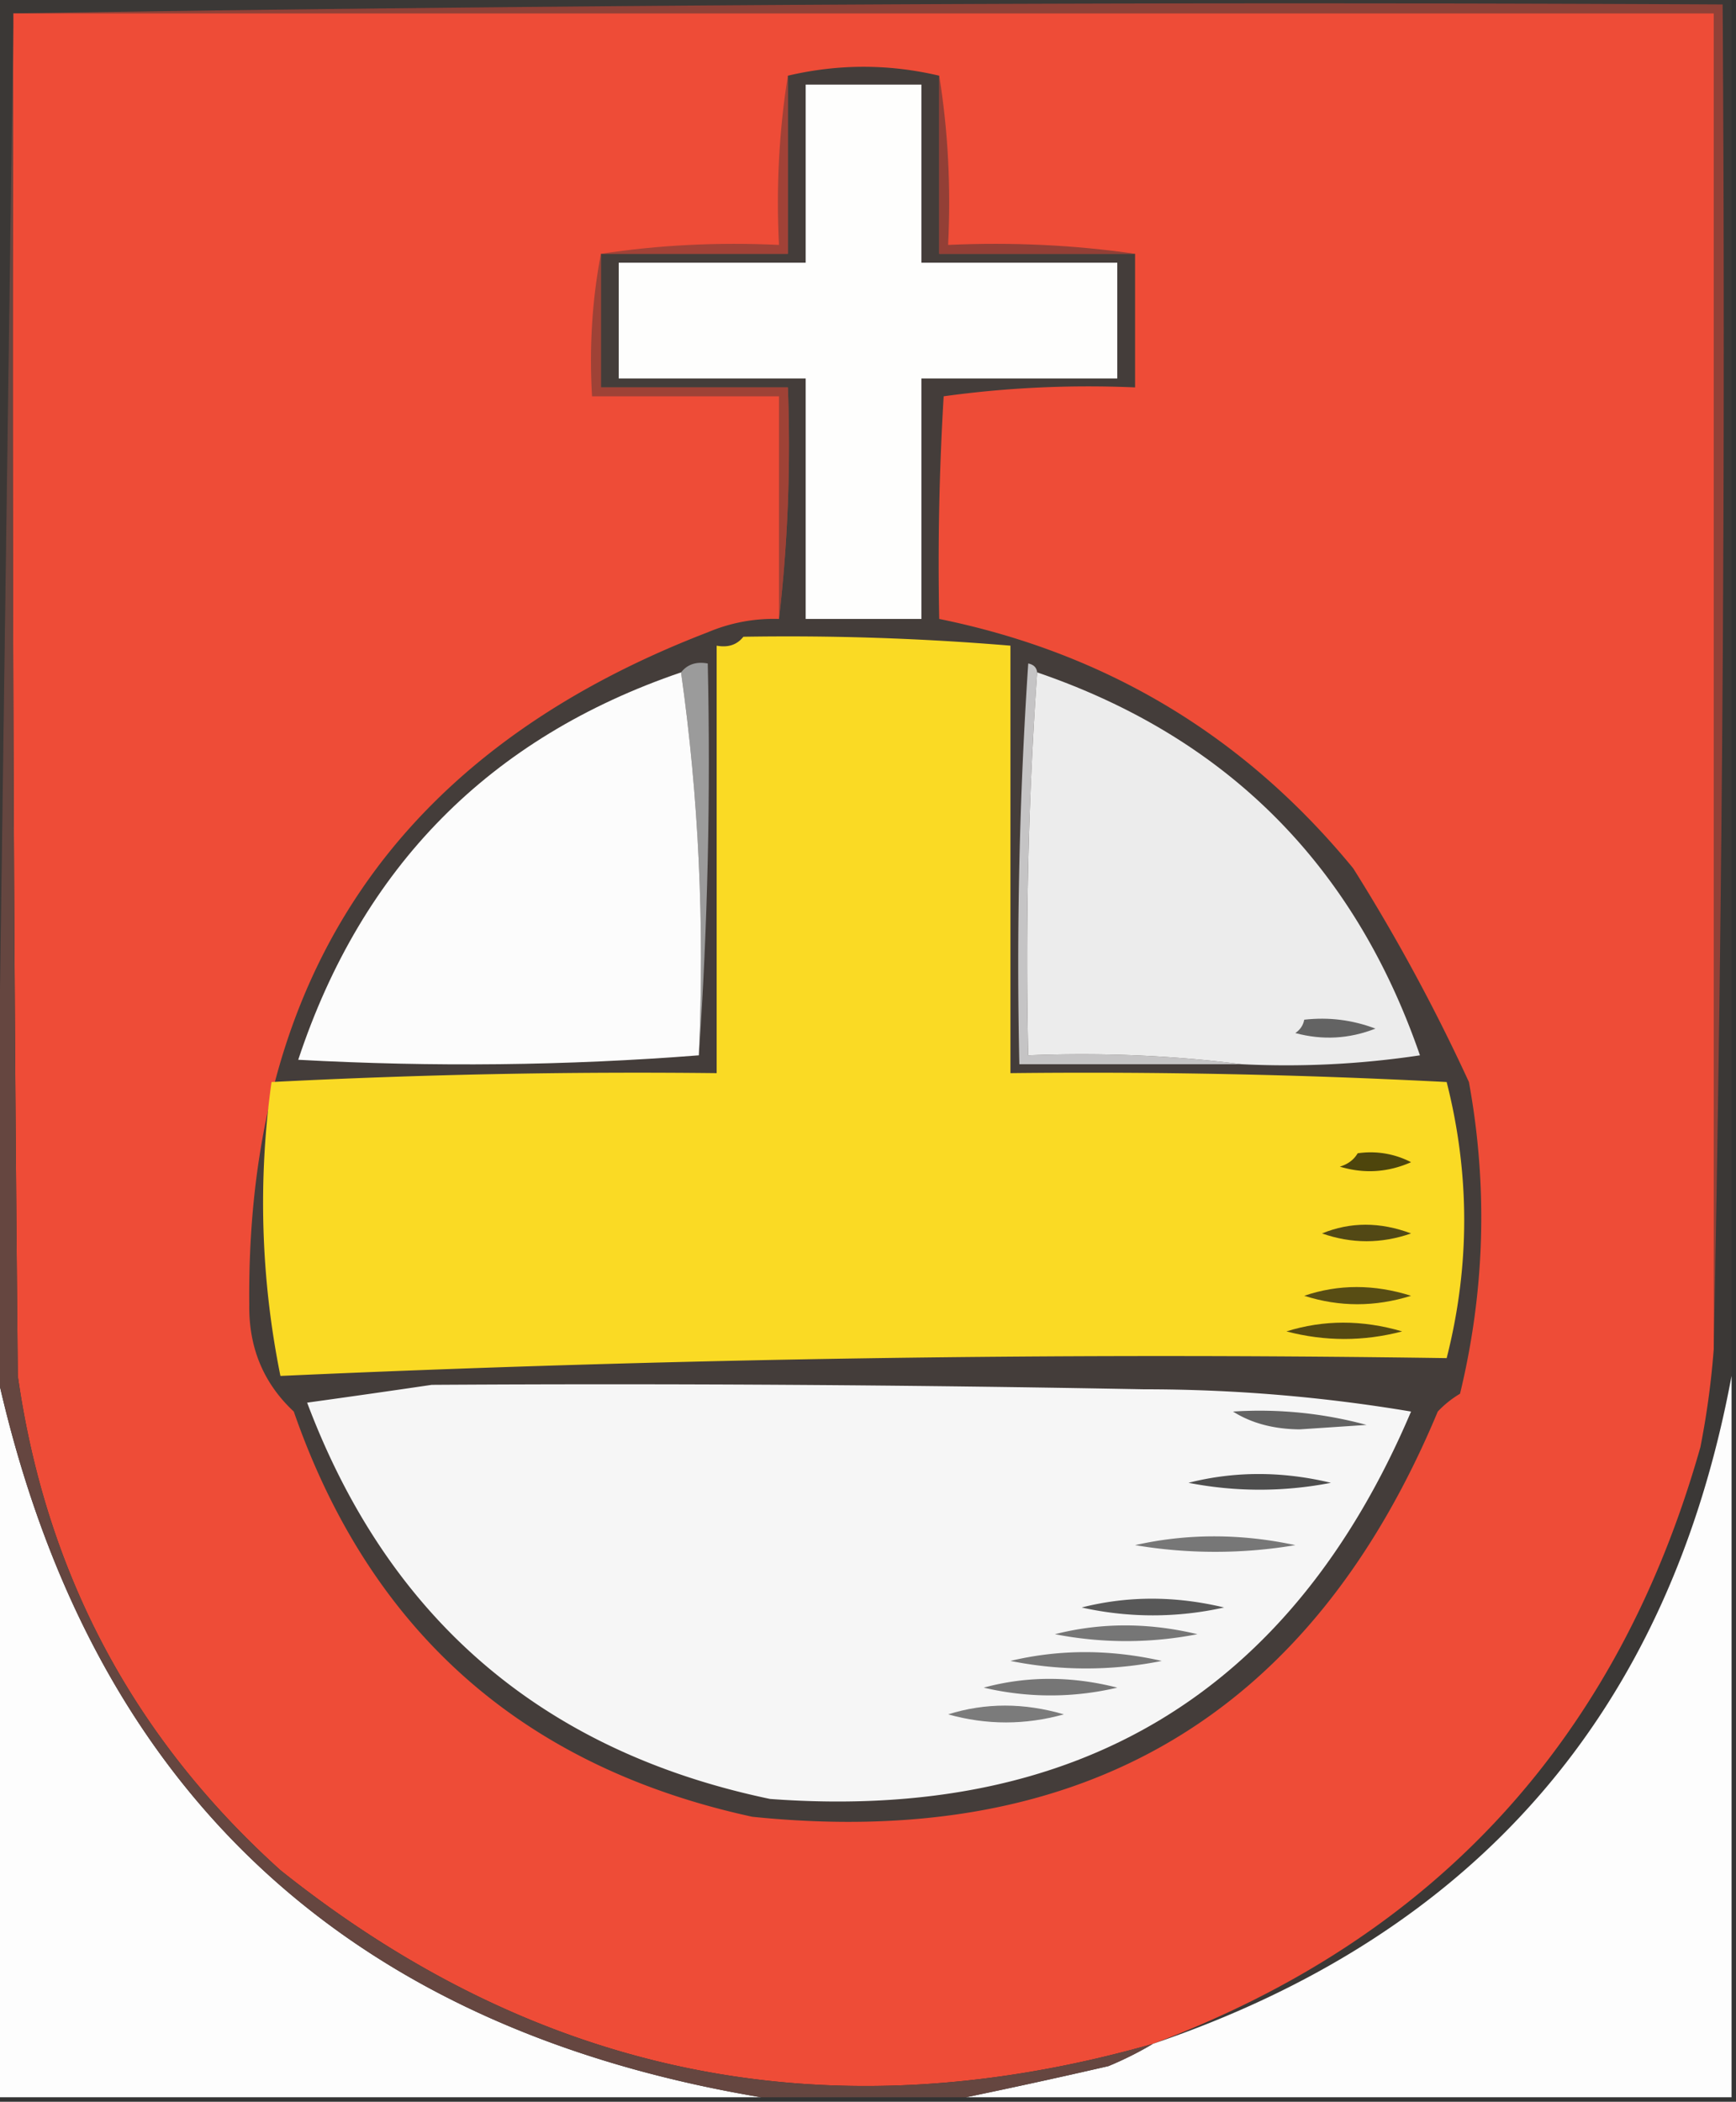 <svg xmlns="http://www.w3.org/2000/svg" width="195" height="236" style="shape-rendering:geometricPrecision;text-rendering:geometricPrecision;image-rendering:optimizeQuality;fill-rule:evenodd;clip-rule:evenodd"><rect width="100%" height="100%" fill="#333333" stroke="none"/><path style="opacity:1" fill="#3b3836" d="M-.5-.5h195v155c-7.007 37.669-28.674 62.669-65 75 31.716-11.888 52.216-34.222 61.5-67a93.497 93.497 0 0 0 1.5-11 5701.243 5701.243 0 0 0 1-151c-64.169-.332-128.169 0-192 1l-2 146V-.5z"/><path style="opacity:1" fill="#914137" d="M1.5 1.5c63.831-1 127.831-1.332 192-1a5701.243 5701.243 0 0 1-1 151V1.5H1.5z"/><path style="opacity:1" fill="#ee4c37" d="M1.5 1.5h191v150a93.497 93.497 0 0 1-1.5 11c-9.284 32.778-29.784 55.112-61.5 67-36.167 10.293-68.834 3.793-98-19.5C14.974 195.119 5.141 176.619 2 154.5c-.5-50.999-.667-101.999-.5-153z"/><path style="opacity:1" fill="#a14237" d="M88.5 8.5v20h-21c6.479-.99 13.146-1.324 20-1-.323-6.522.01-12.855 1-19z"/><path style="opacity:1" fill="#933f36" d="M105.5 8.5c.99 6.145 1.323 12.478 1 19 7.187-.325 14.187.009 21 1h-22v-20z"/><path style="opacity:1" fill="#9f4236" d="M67.5 28.5v15h21c.326 8.85-.007 17.516-1 26v-25h-21c-.321-5.526.012-10.86 1-16z"/><path style="opacity:1" fill="#fdfdfd" d="M-.5 153.5c10.077 46.742 38.744 74.075 86 82h-86v-82zM194.5 154.5v81h-86a736.39 736.39 0 0 0 16-3.5 38.715 38.715 0 0 0 5-2.5c36.326-12.331 57.993-37.331 65-75z"/><path style="opacity:1" fill="#654640" d="M1.5 1.5c-.167 51.001 0 102.001.5 153 3.141 22.119 12.975 40.619 29.5 55.5 29.166 23.293 61.833 29.793 98 19.5a38.715 38.715 0 0 1-5 2.5 736.39 736.39 0 0 1-16 3.5h-23c-47.256-7.925-75.923-35.258-86-82v-6l2-146z"/><path style="opacity:1" fill="#443d3a" d="M105.5 8.5v20h22v15c-7.255-.313-14.421.02-21.5 1a313 313 0 0 0-.5 25c18.818 3.826 34.318 13.16 46.5 28a209.065 209.065 0 0 1 13 24c2.14 11.736 1.806 23.403-1 35a11.38 11.38 0 0 0-2.5 2c-14.254 34.138-39.921 49.305-77 45.5-25.732-5.596-42.898-20.762-51.5-45.5-3.398-3.173-5.065-7.173-5-12-.358-36.997 16.809-62.164 51.5-75.5a18.982 18.982 0 0 1 8-1.5c.993-8.484 1.326-17.15 1-26h-21v-15h21v-20c5.667-1.333 11.333-1.333 17 0z"/><path style="opacity:1" fill="#f6f6f6" d="M48.5 155.5c26.669-.167 53.335 0 80 .5a180.98 180.98 0 0 1 30 2.5c-13.42 31.56-37.42 46.06-72 43.5-25.502-5.339-42.836-20.172-52-44.5 4.817-.667 9.483-1.334 14-2z"/><path style="opacity:1" fill="#767676" d="M110.5 189.5c4.848-1.314 9.848-1.314 15 0a32.598 32.598 0 0 1-15 0zM113.5 186.5c5.513-1.316 11.18-1.316 17 0a43.086 43.086 0 0 1-17 0zM118.5 183.5c5.18-1.315 10.514-1.315 16 0a41.691 41.691 0 0 1-16 0z"/><path style="opacity:1" fill="#585858" d="M121.5 180.5c5.18-1.315 10.514-1.315 16 0a36.631 36.631 0 0 1-16 0z"/><path style="opacity:1" fill="#777" d="M127.5 173.5c5.846-1.317 11.846-1.317 18 0a54.268 54.268 0 0 1-18 0z"/><path style="opacity:1" fill="#4e4e4e" d="M133.5 166.5c5.18-1.315 10.514-1.315 16 0a41.691 41.691 0 0 1-16 0z"/><path style="opacity:1" fill="#636363" d="M138.5 158.5a45.902 45.902 0 0 1 15 1.5l-7.5.5c-2.929-.025-5.429-.691-7.5-2z"/><path style="opacity:1" fill="#c5c4c5" d="M116.5 75.5a462.903 462.903 0 0 0-1 43c8.184-.326 16.184.008 24 1h-25a507.13 507.13 0 0 1 1-45c.607.124.94.457 1 1z"/><path style="opacity:1" fill="#9b9b9b" d="M76.5 75.5c.709-.904 1.709-1.237 3-1 .33 14.843-.004 29.51-1 44 .65-14.706-.017-29.039-2-43z"/><path style="opacity:1" fill="#ececec" d="M116.5 75.5c21.28 7.28 35.613 21.613 43 43-6.634.997-13.3 1.33-20 1-7.816-.992-15.816-1.326-24-1a462.903 462.903 0 0 1 1-43z"/><path style="opacity:1" fill="#636363" d="M146.5 114.5c2.747-.313 5.414.02 8 1-2.946 1.155-5.946 1.321-9 .5.556-.383.889-.883 1-1.5z"/><path style="opacity:1" fill="#fcfcfc" d="M76.5 75.5c1.983 13.961 2.65 28.294 2 43-14.828 1.161-29.828 1.328-45 .5 7.178-21.678 21.511-36.178 43-43.5z"/><path style="opacity:1" fill="#fada24" d="M83.5 71.5a300.84 300.84 0 0 1 30 1v48a774.97 774.97 0 0 1 49 1c2.626 10.341 2.626 20.674 0 31-43.686-.635-87.352.032-131 2a97.806 97.806 0 0 1-1-33 801.479 801.479 0 0 1 50-1v-48c1.291.237 2.291-.096 3-1z"/><path style="opacity:1" fill="#554912" d="M144.5 149.5c4.183-1.311 8.516-1.311 13 0-4.331 1.134-8.664 1.134-13 0z"/><path style="opacity:1" fill="#584d14" d="M146.5 145.5c3.851-1.309 7.851-1.309 12 0-4.046 1.265-8.046 1.265-12 0z"/><path style="opacity:1" fill="#524815" d="M148.5 138.5c3.187-1.306 6.52-1.306 10 0-3.337 1.166-6.67 1.166-10 0z"/><path style="opacity:1" fill="#4e450c" d="M152.5 129.5a9.86 9.86 0 0 1 6 1c-2.606 1.152-5.273 1.318-8 .5.916-.278 1.582-.778 2-1.5z"/><path style="opacity:1" fill="#fefefd" d="M90.5 9.5h13v20h22v13h-22v27h-13v-27h-21v-13h21v-20z"/><path style="opacity:1" fill="#7b7b7b" d="M106.5 192.5c4.183-1.311 8.516-1.311 13 0-4.348 1.21-8.681 1.21-13 0z"/></svg>